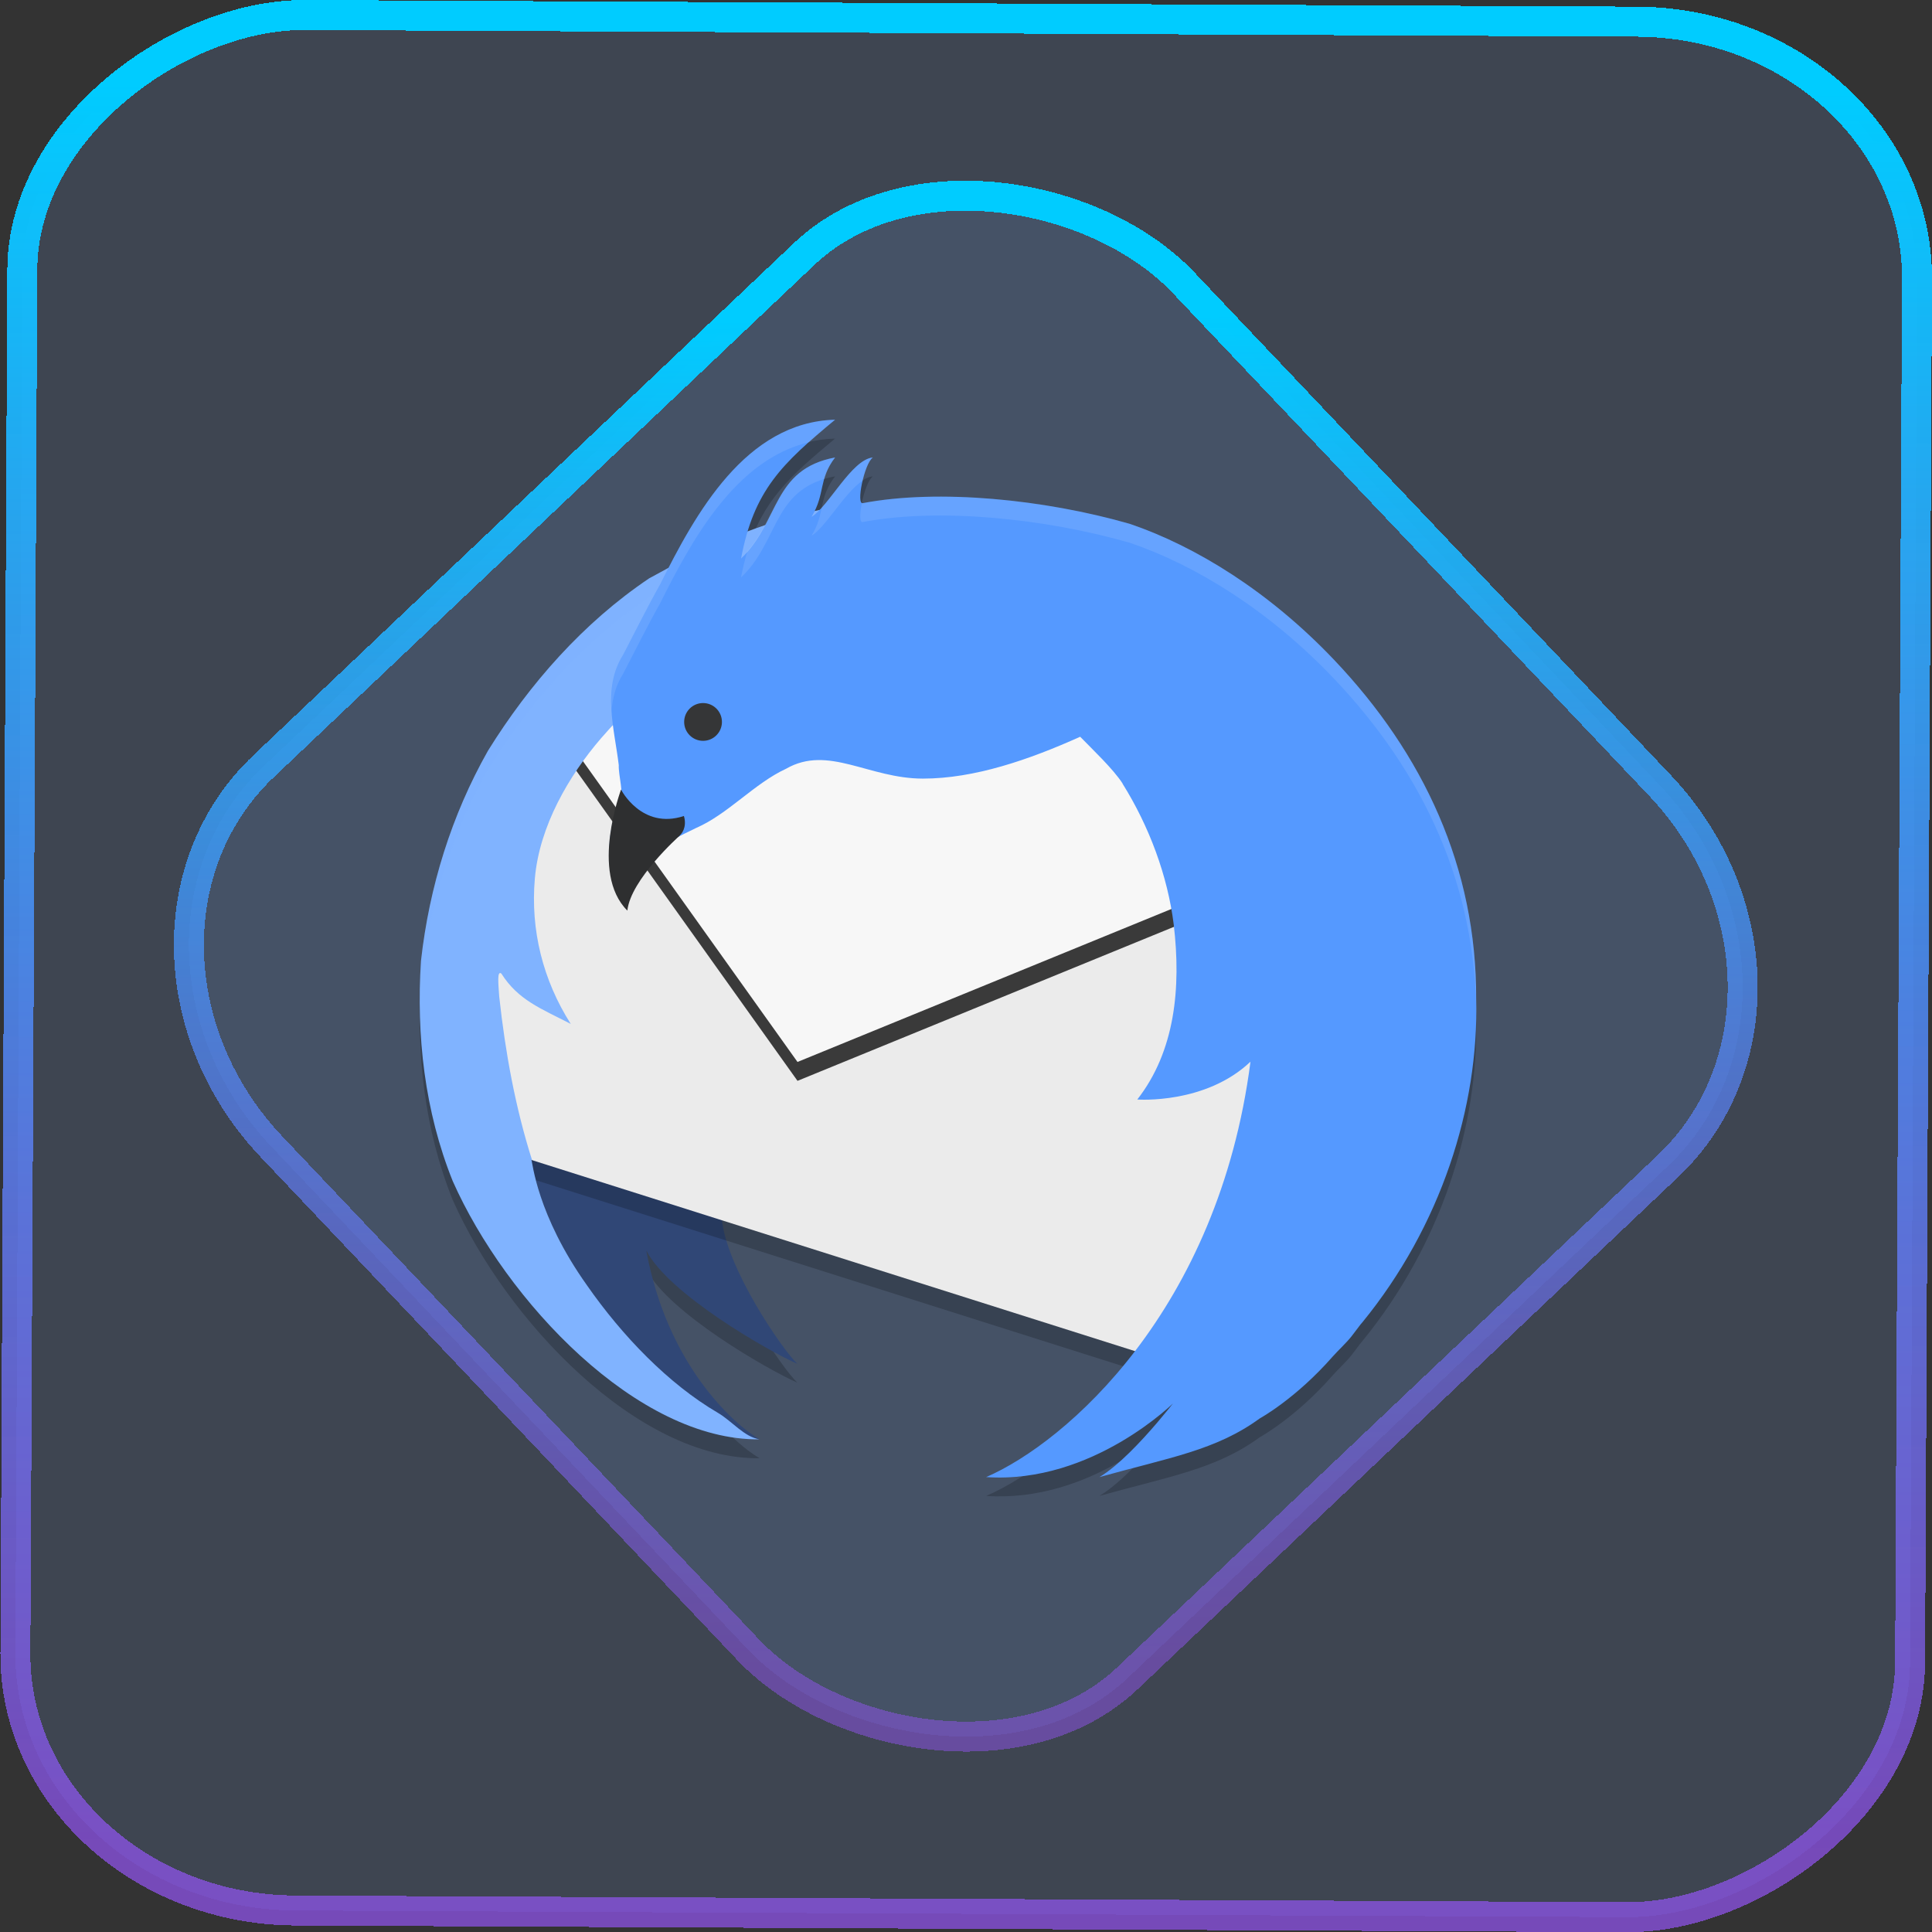 <?xml version="1.0" encoding="UTF-8" standalone="no"?>
<svg
   width="46"
   height="46"
   version="1.1"
   viewBox="0 0 12.171 12.171"
   id="svg12"
   sodipodi:docname="thunderbird.svg"
   inkscape:version="1.3.2 (091e20ef0f, 2023-11-25)"
   xmlns:inkscape="http://www.inkscape.org/namespaces/inkscape"
   xmlns:sodipodi="http://sodipodi.sourceforge.net/DTD/sodipodi-0.dtd"
   xmlns:xlink="http://www.w3.org/1999/xlink"
   xmlns="http://www.w3.org/2000/svg"
   xmlns:svg="http://www.w3.org/2000/svg">
  <rect x="0" y="0" width="12.171" height="12.171" fill="#333333" stroke="none"/>
  <defs
     id="defs16">
    <linearGradient
       id="c"
       y1="523.8"
       x1="403.57"
       y2="536.8"
       x2="416.57"
       gradientUnits="userSpaceOnUse"
       gradientTransform="matrix(0.345,0,0,0.345,-134.804,-174.633)">
      <stop
         stop-color="#292c2f"
         id="stop1568" />
      <stop
         offset="1"
         stop-opacity="0"
         id="stop1570" />
    </linearGradient>
    <linearGradient
       xlink:href="#b-2"
       id="linearGradient4189"
       x1="14.369"
       y1="22.522"
       x2="26.522"
       y2="22.522"
       gradientUnits="userSpaceOnUse" />
    <linearGradient
       x1="36"
       gradientUnits="userSpaceOnUse"
       x2="14"
       y2="12"
       y1="44"
       id="b-2">
      <stop
         style="stop-color:#bfc9c9;stop-opacity:1"
         stop-color="#536161"
         id="stop1579" />
      <stop
         style="stop-color:#fbfbfb;stop-opacity:1"
         stop-color="#f4f5f5"
         offset="1"
         id="stop1581" />
    </linearGradient>
    <linearGradient
       xlink:href="#b-2"
       id="linearGradient4428"
       gradientUnits="userSpaceOnUse"
       x1="31.586"
       y1="36.345"
       x2="1.203"
       y2="6.723" />
    <linearGradient
       xlink:href="#b-2"
       id="linearGradient4189-3"
       x1="14.369"
       y1="22.522"
       x2="26.522"
       y2="22.522"
       gradientUnits="userSpaceOnUse"
       gradientTransform="translate(20.842,61.554)" />
    <linearGradient
       xlink:href="#b-2"
       id="linearGradient4428-5"
       gradientUnits="userSpaceOnUse"
       x1="31.586"
       y1="36.345"
       x2="1.203"
       y2="6.723"
       gradientTransform="translate(20.842,61.554)" />
    <linearGradient
       xlink:href="#b-2"
       id="linearGradient4189-3-3"
       x1="14.369"
       y1="22.522"
       x2="26.522"
       y2="22.522"
       gradientUnits="userSpaceOnUse"
       gradientTransform="translate(4.377,4.421)" />
    <linearGradient
       xlink:href="#b-2"
       id="linearGradient4428-5-5"
       gradientUnits="userSpaceOnUse"
       x1="31.586"
       y1="36.345"
       x2="1.203"
       y2="6.723"
       gradientTransform="translate(4.377,4.421)" />
    <linearGradient
       inkscape:collect="always"
       xlink:href="#linearGradient11"
       id="linearGradient13"
       x1="-43.819"
       y1="23.12"
       x2="-1.955"
       y2="23.12"
       gradientUnits="userSpaceOnUse"
       gradientTransform="scale(0.265)" />
    <linearGradient
       id="linearGradient11"
       inkscape:collect="always">
      <stop
         style="stop-color:#9955ff;stop-opacity:0.656;"
         offset="0"
         id="stop4-3" />
      <stop
         style="stop-color:#00ccff;stop-opacity:1"
         offset="1"
         id="stop11" />
    </linearGradient>
    <linearGradient
       inkscape:collect="always"
       xlink:href="#linearGradient14"
       id="linearGradient15"
       x1="-9.685"
       y1="45.161"
       x2="11.988"
       y2="21.735"
       gradientUnits="userSpaceOnUse"
       gradientTransform="scale(0.265)" />
    <linearGradient
       id="linearGradient14"
       inkscape:collect="always">
      <stop
         style="stop-color:#9955ff;stop-opacity:0.452;"
         offset="0"
         id="stop12" />
      <stop
         style="stop-color:#00ccff;stop-opacity:1"
         offset="1"
         id="stop13" />
    </linearGradient>
  </defs>
  <sodipodi:namedview
     id="namedview14"
     pagecolor="#000000"
     bordercolor="#666666"
     borderopacity="1.0"
     inkscape:showpageshadow="2"
     inkscape:pageopacity="0.0"
     inkscape:pagecheckerboard="0"
     inkscape:deskcolor="#d1d1d1"
     showgrid="false"
     inkscape:zoom="14.75"
     inkscape:cx="24.677966"
     inkscape:cy="26.372881"
     inkscape:window-width="1920"
     inkscape:window-height="996"
     inkscape:window-x="0"
     inkscape:window-y="0"
     inkscape:window-maximized="1"
     inkscape:current-layer="svg12">
    <inkscape:grid
       type="xygrid"
       id="grid244"
       originx="9.789"
       originy="-31.749"
       spacingy="1"
       spacingx="1"
       units="px"
       visible="false" />
  </sodipodi:namedview>
  <rect
     x="-12.026"
     y="0.149"
     width="11.941"
     height="11.936"
     rx="1.612"
     stroke="url(#paint4_linear_77:23)"
     shape-rendering="crispEdges"
     id="rect5-6-7-3"
     ry="1.774"
     transform="matrix(0.005,-1,1,0.005,0,0)"
     style="fill:#80b3ff;fill-opacity:0.15;stroke:url(#linearGradient13);stroke-width:0.189;stroke-opacity:1" />
  <rect
     x="-3.727"
     y="4.645"
     width="7.913"
     height="7.912"
     rx="1.612"
     shape-rendering="crispEdges"
     id="rect5-6-6-6-6"
     style="fill:#80b3ff;fill-opacity:0.122;stroke:url(#linearGradient15);stroke-width:0.189;stroke-opacity:1"
     ry="1.774"
     transform="matrix(0.726,-0.688,0.688,0.726,0,0)" />
  <g
     id="g15"
     transform="matrix(0.119,0,0,0.119,2.168,2.168)">
    <path
       style="opacity:0.2"
       d="m 25.99,5 c -4.383,0.117 -6.977,4.27 -8.82,7.857 -0.341,0.181 -0.684,0.355 -1.023,0.543 -3.48,2.34 -6.33,5.578 -8.531,9.123 -1.936,3.418 -3.111,7.219 -3.547,11.115 -0.259,3.95 0.192,7.975 1.68,11.67 2.816,6.347 9.786,13.749 16.244,13.67 -1.399,-0.809 -4.902,-3.98 -5.998,-9.996 1.164,2.28 6.421,5.302 7.998,5.996 -0.784,-0.732 -3.792,-5.119 -3.998,-7.695 L 9.945,44.193 C 9.059,41.389 8.53,38.488 8.207,35.523 8.166,34.86 8.084,34.143 8.322,34.32 c 0.893,1.415 2.123,1.862 3.674,2.666 -1.47,-2.313 -2.14,-4.964 -1.898,-7.713 0.243,-2.758 1.799,-5.433 3.508,-7.414 0.203,-0.232 0.43,-0.452 0.641,-0.68 0.091,0.71 0.208,1.419 0.291,2.105 -0.025,0.531 0.302,1.647 0.047,1.76 -0.514,1.553 -1.005,3.556 0.225,4.912 0.389,-1.755 2.305,-2.602 3.814,-3.34 1.706,-0.741 3.088,-2.362 4.777,-3.141 2.226,-1.277 4.376,0.523 7.236,0.523 2.734,0 5.624,-1 8.33,-2.217 0.63,0.651 1.756,1.709 2.248,2.482 h -0.006 c 1.41,2.256 2.388,4.878 2.709,7.451 0.401,3.366 0.064,6.719 -1.926,9.268 -2.37e-4,4e-5 -0.016,0.002 -0.016,0.002 4.6e-5,0 0.013,-3.6e-5 0.014,0 0.041,0.005 3.611,0.26 5.992,-2 -1.699,13.135 -9.753,20.156 -13.994,21.99 5.471,0.368 9.642,-3.659 9.9,-3.914 -0.612,0.771 -2.447,3.043 -3.904,3.914 3.689,-1.033 6.16,-1.409 8.488,-3.107 -8.71e-4,0 1.892,-1.03 3.865,-3.281 0.263,-0.299 0.714,-0.714 0.984,-1.055 0.168,-0.212 0.324,-0.43 0.488,-0.643 0.029,-0.035 0.062,-0.07 0.09,-0.105 4.154,-5.082 6.175,-11.399 6.025,-17.125 C 59.955,28.719 57.138,22.693 52.406,17.713 48.984,14.11 45.098,11.708 41.598,10.515 37.063,9.213 31.467,8.658 27.465,9.416 c -0.379,0.127 0.058,-2.083 0.525,-2.416 -0.958,0.09 -1.981,1.906 -2.826,2.783 -0.095,0.02 -0.179,0.044 -0.268,0.066 0.525,-1.063 0.271,-1.779 1.094,-2.85 -2.398,0.448 -2.869,2.014 -3.701,3.58 -0.316,0.107 -0.619,0.238 -0.93,0.355 0.788,-2.611 2.221,-3.942 4.631,-5.936 z"
       id="path1" />
    <path
       style="fill:#304776"
       d="m 12.849,49.816 c 2.429,3.493 5.564,7.61 9.144,8.162 -1.399,-0.809 -4.901,-3.98 -5.998,-9.996 1.164,2.28 6.419,5.304 7.997,5.998 -0.784,-0.732 -3.792,-5.12 -3.998,-7.697 L 9.909,43.182 c 0.063,0.096 0.286,2.901 2.94,6.634 z"
       id="path3" />
    <path
       style="opacity:0.2"
       d="M 48.757,25.978 30.575,19.602 11.089,20.9 6.116,27.106 c 0.885,5.737 0.335,11.947 3.417,16.959 L 43.983,54.978 48.728,41.735 Z"
       id="path4-3" />
    <path
       style="fill:#ebebeb"
       d="M 48.757,24.979 30.575,18.603 11.089,19.902 6.116,26.108 c 0.885,5.737 0.335,11.947 3.417,16.959 L 43.983,53.979 48.728,40.736 Z"
       id="path5-6" />
    <path
       style="fill:#3f7da7;fill-rule:evenodd"
       d="m 11.556,19.529 3.283,0.469 0.901,-4.393 -1.803,0.879 z"
       id="path6-7" />
    <path
       style="opacity:0.751"
       d="M 47.278,29.476 44.58,20.615 11.586,20.284 11.398,20.514 11.089,20.902 24,39 Z"
       id="path7-5" />
    <path
       style="fill:#f7f7f7"
       d="M 47.278,28.476 44.58,19.615 11.586,19.284 11.398,19.514 11.089,19.902 24,38 Z"
       id="path8-3" />
    <path
       style="fill:#80b3ff;fill-opacity:1"
       d="m 30.504,8.335 c -0.003,7.917e-4 -4.148,0.02 -5.958,0.601 -3.015,0.696 -5.72,1.978 -8.4,3.464 -3.48,2.34 -6.33,5.579 -8.531,9.124 -1.936,3.418 -3.11,7.219 -3.546,11.115 -0.259,3.95 0.193,7.975 1.68,11.67 2.816,6.347 9.786,13.748 16.244,13.669 -0.82,-0.126 -1.445,-0.957 -2.215,-1.408 -2.592,-1.515 -5.056,-4.061 -6.928,-6.754 -2.654,-3.732 -2.876,-6.537 -2.939,-6.633 l 0.036,0.011 C 9.058,40.39 8.531,37.49 8.208,34.524 8.166,33.861 8.084,33.143 8.322,33.319 c 0.893,1.415 2.124,1.864 3.674,2.667 -1.47,-2.313 -2.141,-4.964 -1.899,-7.713 0.243,-2.758 1.799,-5.432 3.508,-7.414 4.478,-5.126 11.011,-9.273 16.898,-12.525 z"
       id="path9-5" />
    <path
       style="opacity:0.1;fill:#80b3ff"
       d="m 30.504,8.336 c -0.003,7.917e-4 -4.15,0.019 -5.959,0.6 -3.015,0.696 -5.718,1.979 -8.398,3.465 -3.48,2.34 -6.33,5.578 -8.531,9.123 -1.936,3.418 -3.111,7.219 -3.547,11.115 -0.052,0.789 -0.066,1.581 -0.059,2.373 0.01,-0.458 0.029,-0.916 0.059,-1.373 0.436,-3.896 1.611,-7.697 3.547,-11.115 2.201,-3.545 5.051,-6.783 8.531,-9.123 2.68,-1.485 5.383,-2.769 8.398,-3.465 1.067,-0.343 2.707,-0.47 4.07,-0.533 0.634,-0.364 1.266,-0.723 1.889,-1.066 z"
       id="path10" />
    <path
       style="fill:#5599ff;fill-opacity:1"
       d="m 25.991,4 c -4.737,0.126 -7.398,4.978 -9.265,8.722 -0.672,1.19 -1.37,2.602 -1.957,3.726 -1.124,1.771 -0.464,3.899 -0.231,5.837 -0.025,0.531 0.301,1.646 0.046,1.759 -0.514,1.553 -1.004,3.557 0.225,4.913 0.389,-1.755 2.305,-2.601 3.814,-3.339 1.706,-0.741 3.088,-2.363 4.777,-3.142 2.226,-1.277 4.376,0.524 7.236,0.524 2.734,0 5.623,-1 8.329,-2.216 0.63,0.651 1.756,1.71 2.249,2.483 h -0.007 c 1.41,2.256 2.388,4.878 2.709,7.451 0.401,3.366 0.065,6.717 -1.925,9.266 -2.36e-4,4e-5 -0.016,0.003 -0.016,0.003 4.6e-5,0 0.014,-3.6e-5 0.014,0 0.041,0.005 3.61,0.259 5.991,-2.001 -1.699,13.135 -9.753,20.157 -13.994,21.991 5.646,0.38 9.996,-3.998 9.996,-3.998 0.821,-1.169 -1.985,2.795 -3.998,3.998 3.689,-1.033 6.159,-1.409 8.488,-3.107 -8.71e-4,0 1.892,-1.03 3.866,-3.281 0.263,-0.299 0.714,-0.715 0.984,-1.056 0.168,-0.212 0.323,-0.429 0.488,-0.642 0.029,-0.035 0.062,-0.068 0.09,-0.104 4.154,-5.082 6.177,-11.4 6.027,-17.126 C 59.956,27.72 57.139,21.695 52.407,16.714 48.985,13.112 45.098,10.708 41.598,9.515 37.063,8.213 31.468,7.658 27.466,8.415 27.087,8.542 27.522,6.332 27.99,5.999 26.868,6.104 25.652,8.592 24.742,9.145 25.489,7.909 25.093,7.168 25.991,5.999 22.654,6.622 23.064,9.406 21.012,11.351 21.688,7.737 23.179,6.326 25.991,4 Z"
       id="path11" />
    <path
       style="fill:#2e2f30;fill-opacity:1"
       d="m 17.815,25.959 c 0,0 0.359,-0.346 0.172,-0.98 -2.237,0.74 -3.336,-1.402 -3.328,-1.402 0.008,0 -1.676,4.412 0.334,6.411 0.174,-1.647 2.739,-3.944 2.747,-3.944"
       id="path14" />
    <circle
       style="fill:#353637;fill-opacity:1"
       cx="19"
       cy="20"
       r="1"
       id="circle14" />
    <path
       style="opacity:0.1;fill:#ffffff"
       d="m 25.99,4 c -4.737,0.126 -7.397,4.978 -9.264,8.723 -0.672,1.19 -1.37,2.602 -1.957,3.727 -0.583,0.919 -0.68,1.934 -0.611,2.969 0.051,-0.684 0.218,-1.349 0.611,-1.969 0.587,-1.124 1.285,-2.536 1.957,-3.727 1.678,-3.365 4.001,-7.613 7.893,-8.533 C 25.049,4.805 25.474,4.427 25.99,4 Z m 0,2 c -3.127,0.584 -2.988,3.057 -4.643,4.967 -0.127,0.426 -0.242,0.881 -0.336,1.385 1.928,-1.827 1.684,-4.397 4.416,-5.217 C 25.529,6.782 25.667,6.421 25.99,6 Z m 2,0 C 27.078,6.085 26.108,7.731 25.287,8.646 25.189,9.102 25.091,9.567 24.742,10.145 25.509,9.678 26.494,7.85 27.457,7.221 27.583,6.691 27.778,6.151 27.99,6 Z m 2.734,2.084 c -1.158,0.034 -2.259,0.143 -3.26,0.332 -0.023,0.008 -0.041,0.005 -0.059,-0.004 -0.113,0.563 -0.127,1.066 0.059,1.004 4.002,-0.757 9.598,-0.203 14.133,1.1 3.5,1.193 7.386,3.595 10.809,7.197 4.732,4.981 7.549,11.007 7.52,17.947 0.001,0.051 -9.93e-4,0.103 0,0.154 0.009,-0.387 0.01,-0.772 0,-1.154 C 59.955,27.719 57.138,21.694 52.406,16.713 48.984,13.111 45.098,10.708 41.598,9.516 38.196,8.539 34.199,7.982 30.725,8.084 Z"
       id="path15" />
  </g>
</svg>
